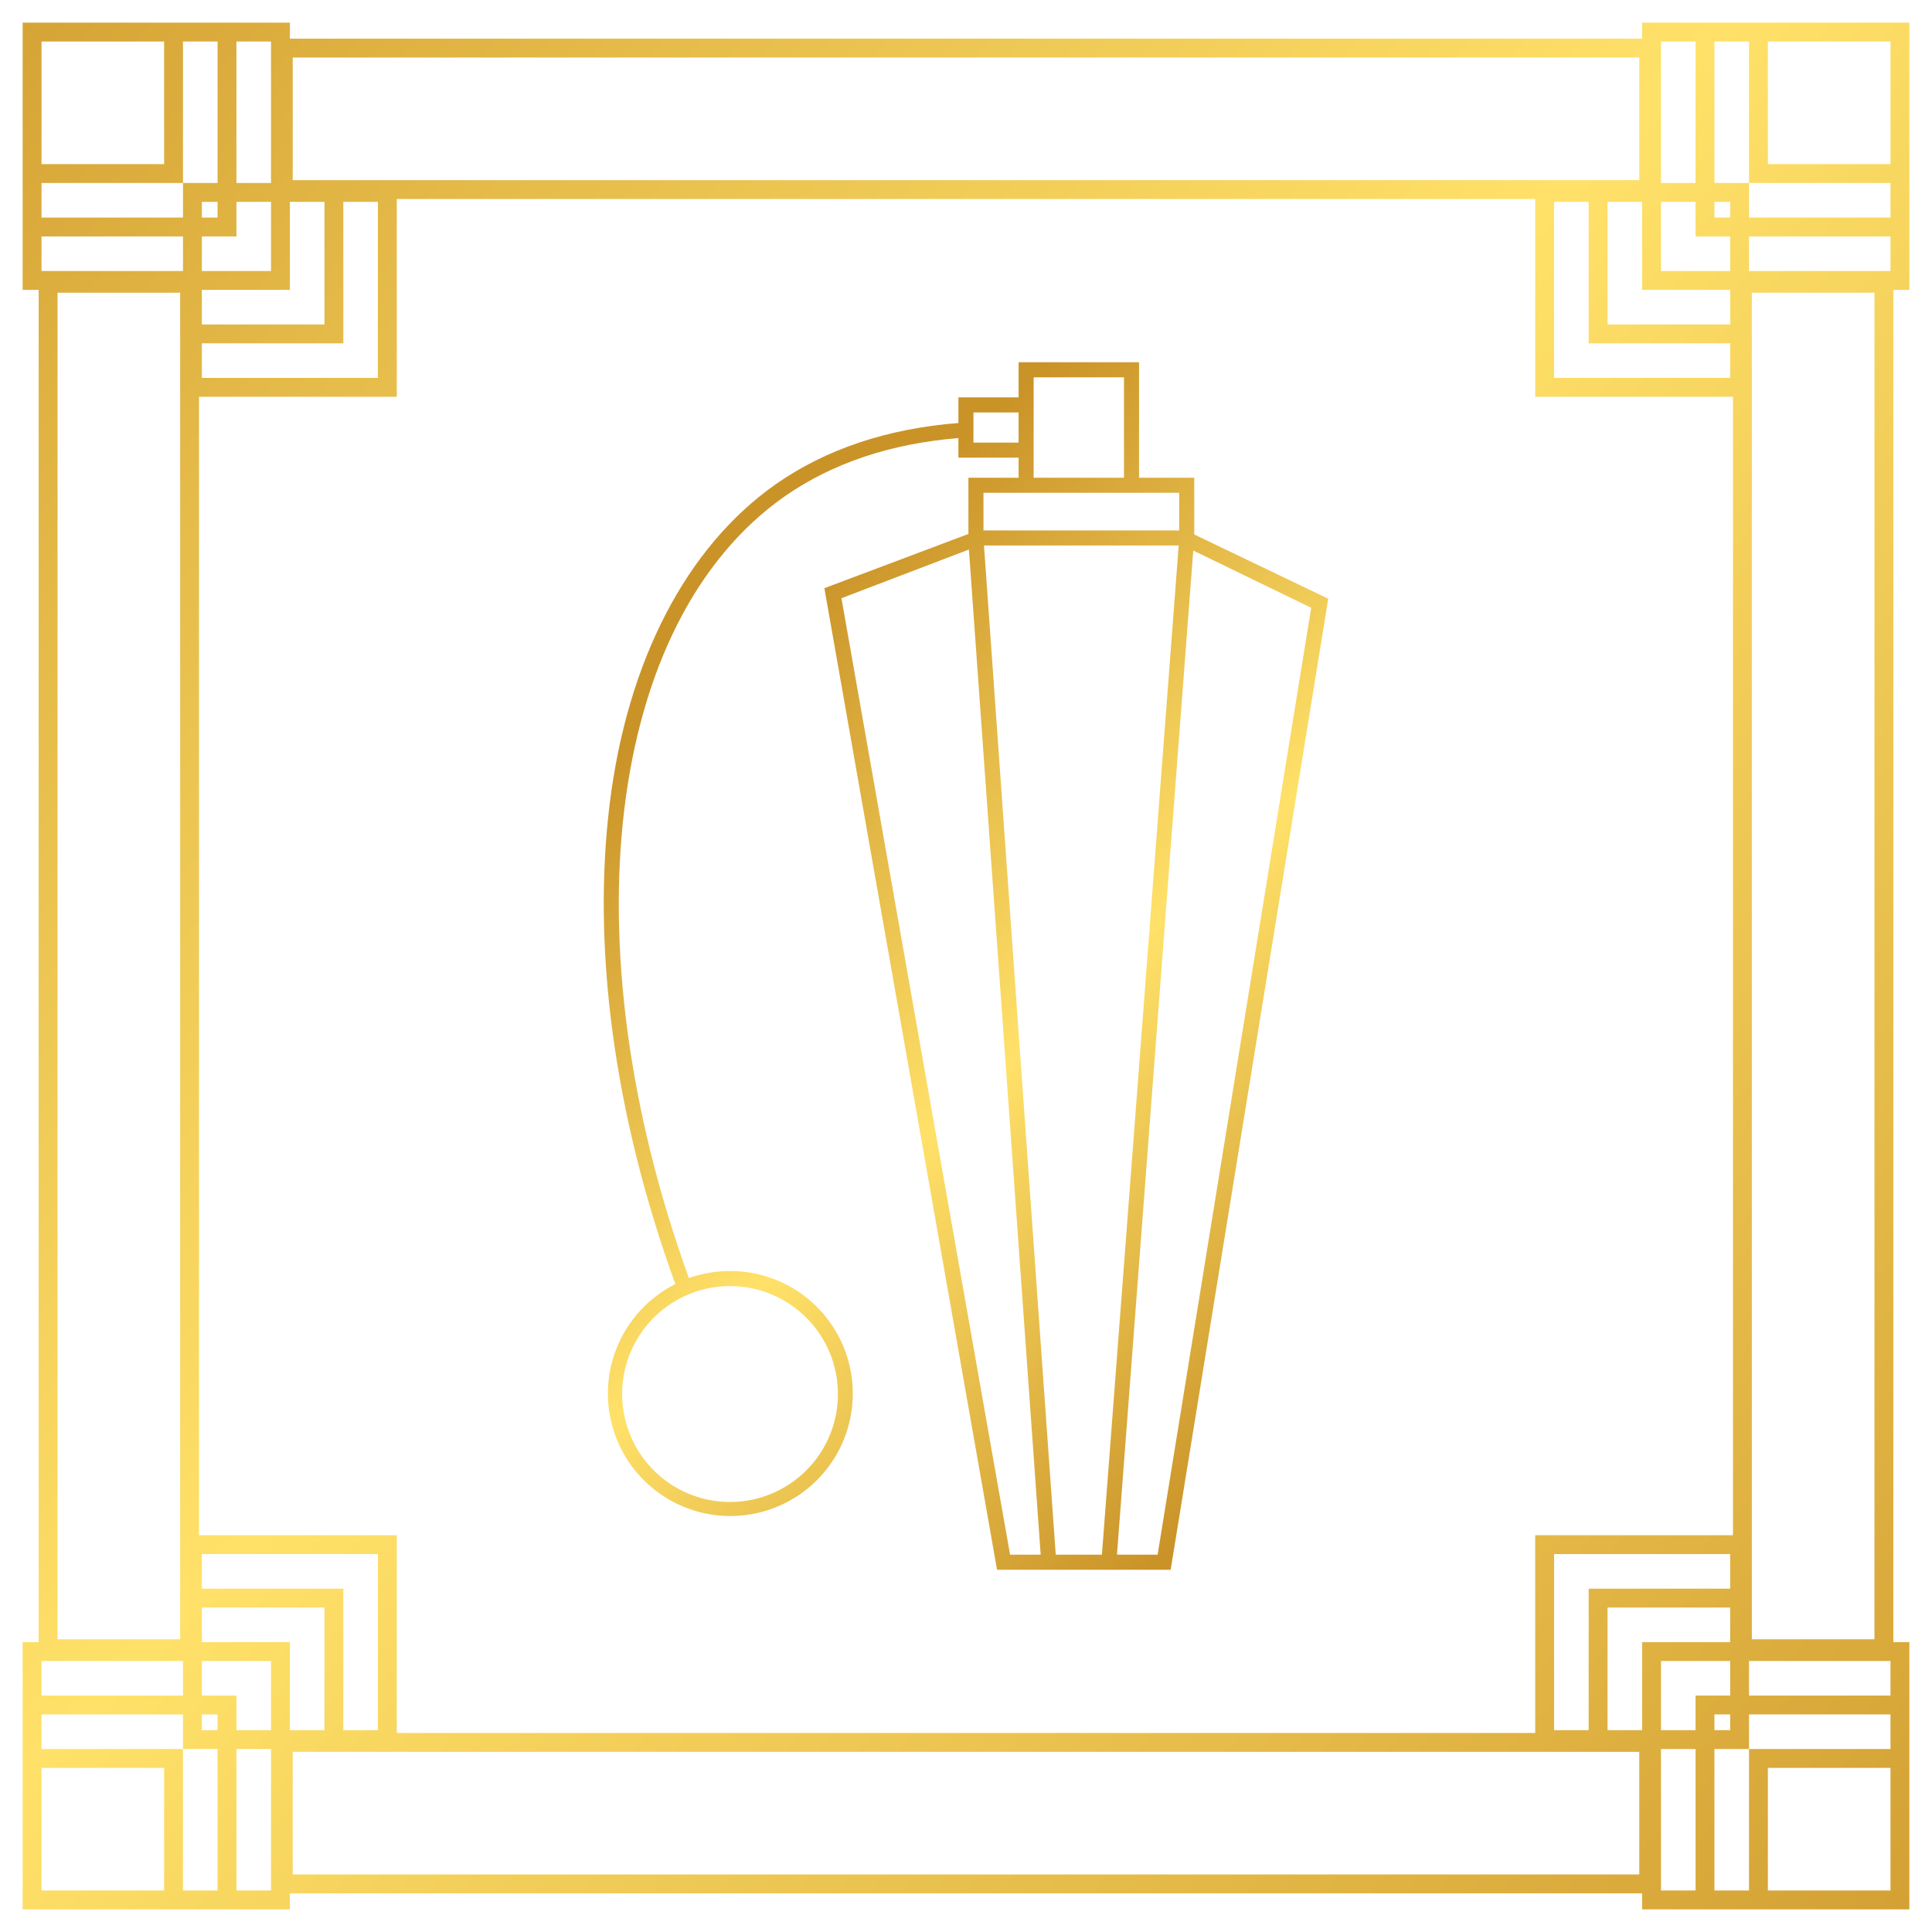 <svg width="256" height="256" viewBox="0 0 256 256" fill="none" xmlns="http://www.w3.org/2000/svg">
<path d="M158.245 70.819V63.301H150.93V48L134.97 48V52.657H126.991V56.05C117.614 56.782 109.435 59.509 102.785 64.166C90.948 72.482 83.102 87.584 80.774 106.611C78.447 125.638 81.373 147.792 89.485 170.146C85.931 171.933 83.157 174.966 81.69 178.666C80.224 182.366 80.168 186.476 81.532 190.215C82.896 193.954 85.586 197.061 89.09 198.946C92.594 200.831 96.668 201.362 100.538 200.438C104.408 199.515 107.804 197.201 110.081 193.937C112.357 190.672 113.356 186.685 112.886 182.733C112.416 178.78 110.512 175.138 107.534 172.498C104.556 169.859 100.712 168.406 96.734 168.416C94.877 168.417 93.033 168.732 91.281 169.347C75.188 124.84 80.375 82.329 103.982 65.763C110.299 61.372 118.013 58.778 126.991 58.046V60.64H134.97V63.301H128.321V70.753L109.235 77.938L132.111 208H155.119L176 79.335L158.245 70.819ZM111.031 184.715C111.031 187.544 110.192 190.31 108.621 192.662C107.05 195.014 104.818 196.847 102.205 197.93C99.593 199.013 96.718 199.296 93.945 198.744C91.171 198.192 88.624 196.83 86.624 194.829C84.625 192.829 83.263 190.28 82.711 187.506C82.16 184.731 82.443 181.855 83.525 179.241C84.607 176.628 86.439 174.394 88.791 172.822C91.142 171.251 93.906 170.412 96.734 170.412C100.526 170.412 104.162 171.919 106.843 174.601C109.525 177.283 111.031 180.922 111.031 184.715ZM136.965 49.996L148.935 49.996V63.301L136.965 63.301V49.996ZM128.986 58.645V54.653H134.97V58.645H128.986ZM130.316 65.297L156.25 65.297V70.287L130.316 70.287V65.297ZM133.84 206.004L111.496 79.268L128.387 72.815L137.896 206.004H133.84ZM139.891 206.004L130.382 72.283L156.183 72.283L146.009 206.004H139.891ZM153.39 206.004H148.004L158.112 72.948L173.739 80.532L153.39 206.004Z" fill="url(#paint0_linear_1011_1244)"/>
<g filter="url(#filter0_d_1011_1244)">
<path fill-rule="evenodd" clip-rule="evenodd" d="M227.171 24.247V5.5H231.754V21.747V24.247H229.254H227.171ZM231.754 24.247H234.254H250.5V28.829H231.754V26.747V24.247ZM231.754 35.911V31.329H250.5V35.911H231.754ZM229.254 52.575H229.629L229.629 203.425H229.254H205.925H203.425V205.925V229.254V229.629L52.575 229.629V229.254L52.575 205.925V203.425H50.075H26.747H26.371L26.371 52.575H26.747L50.075 52.575H52.575V50.075L52.575 26.747V26.371L203.425 26.371V26.747V50.075V52.575H205.925H229.254ZM45.493 26.747L45.493 42.993V45.493H42.993L26.747 45.493V50.075L50.075 50.075L50.075 26.747L45.493 26.747ZM42.993 26.747L42.993 42.993L26.747 42.993V38.411H35.911H38.411V35.911V26.747H42.993ZM35.911 26.747V35.911H26.747V31.329H28.829H31.329V28.829V26.747L35.911 26.747ZM28.829 26.747H26.747V28.829H28.829V26.747ZM35.911 24.247L35.911 5.5L31.329 5.5L31.329 24.247L35.911 24.247ZM28.829 24.247L28.829 5.5L24.247 5.5L24.247 21.747L24.247 24.247L21.747 24.247L5.5 24.247L5.5 28.829L24.247 28.829V26.747V24.247H26.747H28.829ZM24.247 31.329V35.911L5.5 35.911L5.5 31.329L24.247 31.329ZM231.754 224.671V220.089H250.5V224.671H231.754ZM231.754 229.254V227.171H250.5V231.754H234.254L231.754 231.754V229.254ZM231.754 231.754V234.254V250.5L227.171 250.5V231.754H229.254H231.754ZM220.089 231.754H224.671V250.5H220.089V231.754ZM229.254 205.925V210.507H213.007H210.507V213.007V229.254H205.925V205.925H229.254ZM217.589 229.254H213.007V213.007H229.254V217.589H220.089H217.589V220.089V229.254ZM220.089 220.089H229.254V224.671H227.171H224.671V227.171V229.254H220.089V220.089ZM227.171 227.171H229.254V229.254H227.171V227.171ZM5.125 38.411H3V35.911V31.329V28.829V24.247V21.747L3 5.5L3 3H3H5.5L21.747 3L24.247 3L28.829 3L31.329 3L35.911 3L38.411 3V5.125H38.786L217.214 5.125H217.589V3H220.089H224.671H227.171H231.754H234.254H250.5H253V5.5V21.747V24.247V28.829V31.329V35.911V38.411H250.875V38.786L250.875 217.214V217.589H253V220.089V224.671V227.171V231.754V234.254V250.5V253H250.5L234.254 253H231.754L227.171 253H224.671H220.089H217.589V250.875H217.214L38.786 250.875H38.411V253H35.911H31.329H28.829H24.247H21.747H5.5H3V250.5V234.254V231.754L3 227.171L3 224.671L3 220.089L3 217.589H5.125V217.214L5.125 38.786V38.411ZM229.254 38.411V42.993H213.007V26.747H217.589V35.911V38.411H220.089H229.254ZM210.507 42.993V26.747H205.925V50.075H229.254V45.493H213.007H210.507V42.993ZM220.089 35.911V26.747H224.671V28.829V31.329H227.171H229.254V35.911H220.089ZM227.171 28.829V26.747H229.254V28.829H227.171ZM224.671 24.247H220.089V5.5H224.671V24.247ZM234.254 21.747V5.5H250.5V21.747H234.254ZM28.829 227.171V229.254H26.747V227.171H28.829ZM26.747 224.671H28.829H31.329V227.171V229.254H35.911V220.089H26.747V224.671ZM26.747 217.589H35.911H38.411V220.089V229.254H42.993V213.007H26.747V217.589ZM26.747 210.507H42.993H45.493V213.007V229.254H50.075L50.075 205.925H26.747V210.507ZM28.829 250.5L28.829 231.754H26.747H24.247V229.254V227.171H5.5L5.5 231.754H21.747H24.247L24.247 234.254L24.247 250.5H28.829ZM24.247 224.671V220.089H5.5L5.5 224.671H24.247ZM35.911 231.754H31.329L31.329 250.5H35.911L35.911 231.754ZM21.747 250.5L21.747 234.254H5.5L5.5 250.5H21.747ZM234.254 234.254H250.5V250.5L234.254 250.5V234.254ZM5.5 21.747L5.5 5.5L21.747 5.5L21.747 21.747L5.5 21.747ZM38.786 7.625L38.786 23.871L217.214 23.871V7.625L38.786 7.625ZM38.786 248.375L38.786 232.129L217.214 232.129V248.375L38.786 248.375ZM248.375 38.786L232.129 38.786L232.129 217.214H248.375L248.375 38.786ZM7.625 38.786L23.871 38.786L23.871 217.214H7.625L7.625 38.786Z" fill="url(#paint1_linear_1011_1244)"/>
</g>
<defs>
<filter id="filter0_d_1011_1244" x="0" y="0" width="256" height="256" filterUnits="userSpaceOnUse" color-interpolation-filters="sRGB">
<feFlood flood-opacity="0" result="BackgroundImageFix"/>
<feColorMatrix in="SourceAlpha" type="matrix" values="0 0 0 0 0 0 0 0 0 0 0 0 0 0 0 0 0 0 127 0" result="hardAlpha"/>
<feOffset/>
<feGaussianBlur stdDeviation="1.5"/>
<feComposite in2="hardAlpha" operator="out"/>
<feColorMatrix type="matrix" values="0 0 0 0 1 0 0 0 0 0.882 0 0 0 0 0.412 0 0 0 0.6 0"/>
<feBlend mode="normal" in2="BackgroundImageFix" result="effect1_dropShadow_1011_1244"/>
<feBlend mode="normal" in="SourceGraphic" in2="effect1_dropShadow_1011_1244" result="shape"/>
</filter>
<linearGradient id="paint0_linear_1011_1244" x1="90.629" y1="92.088" x2="176.354" y2="185.835" gradientUnits="userSpaceOnUse">
<stop stop-color="#CA9328"/>
<stop offset="0.51" stop-color="#FFE169"/>
<stop offset="1" stop-color="#CA9328"/>
</linearGradient>
<linearGradient id="paint1_linear_1011_1244" x1="-29" y1="-28" x2="286.5" y2="278.5" gradientUnits="userSpaceOnUse">
<stop stop-color="#CA9328"/>
<stop offset="0.469" stop-color="#FFE169"/>
<stop offset="1" stop-color="#CA9328"/>
</linearGradient>
</defs>
</svg>
